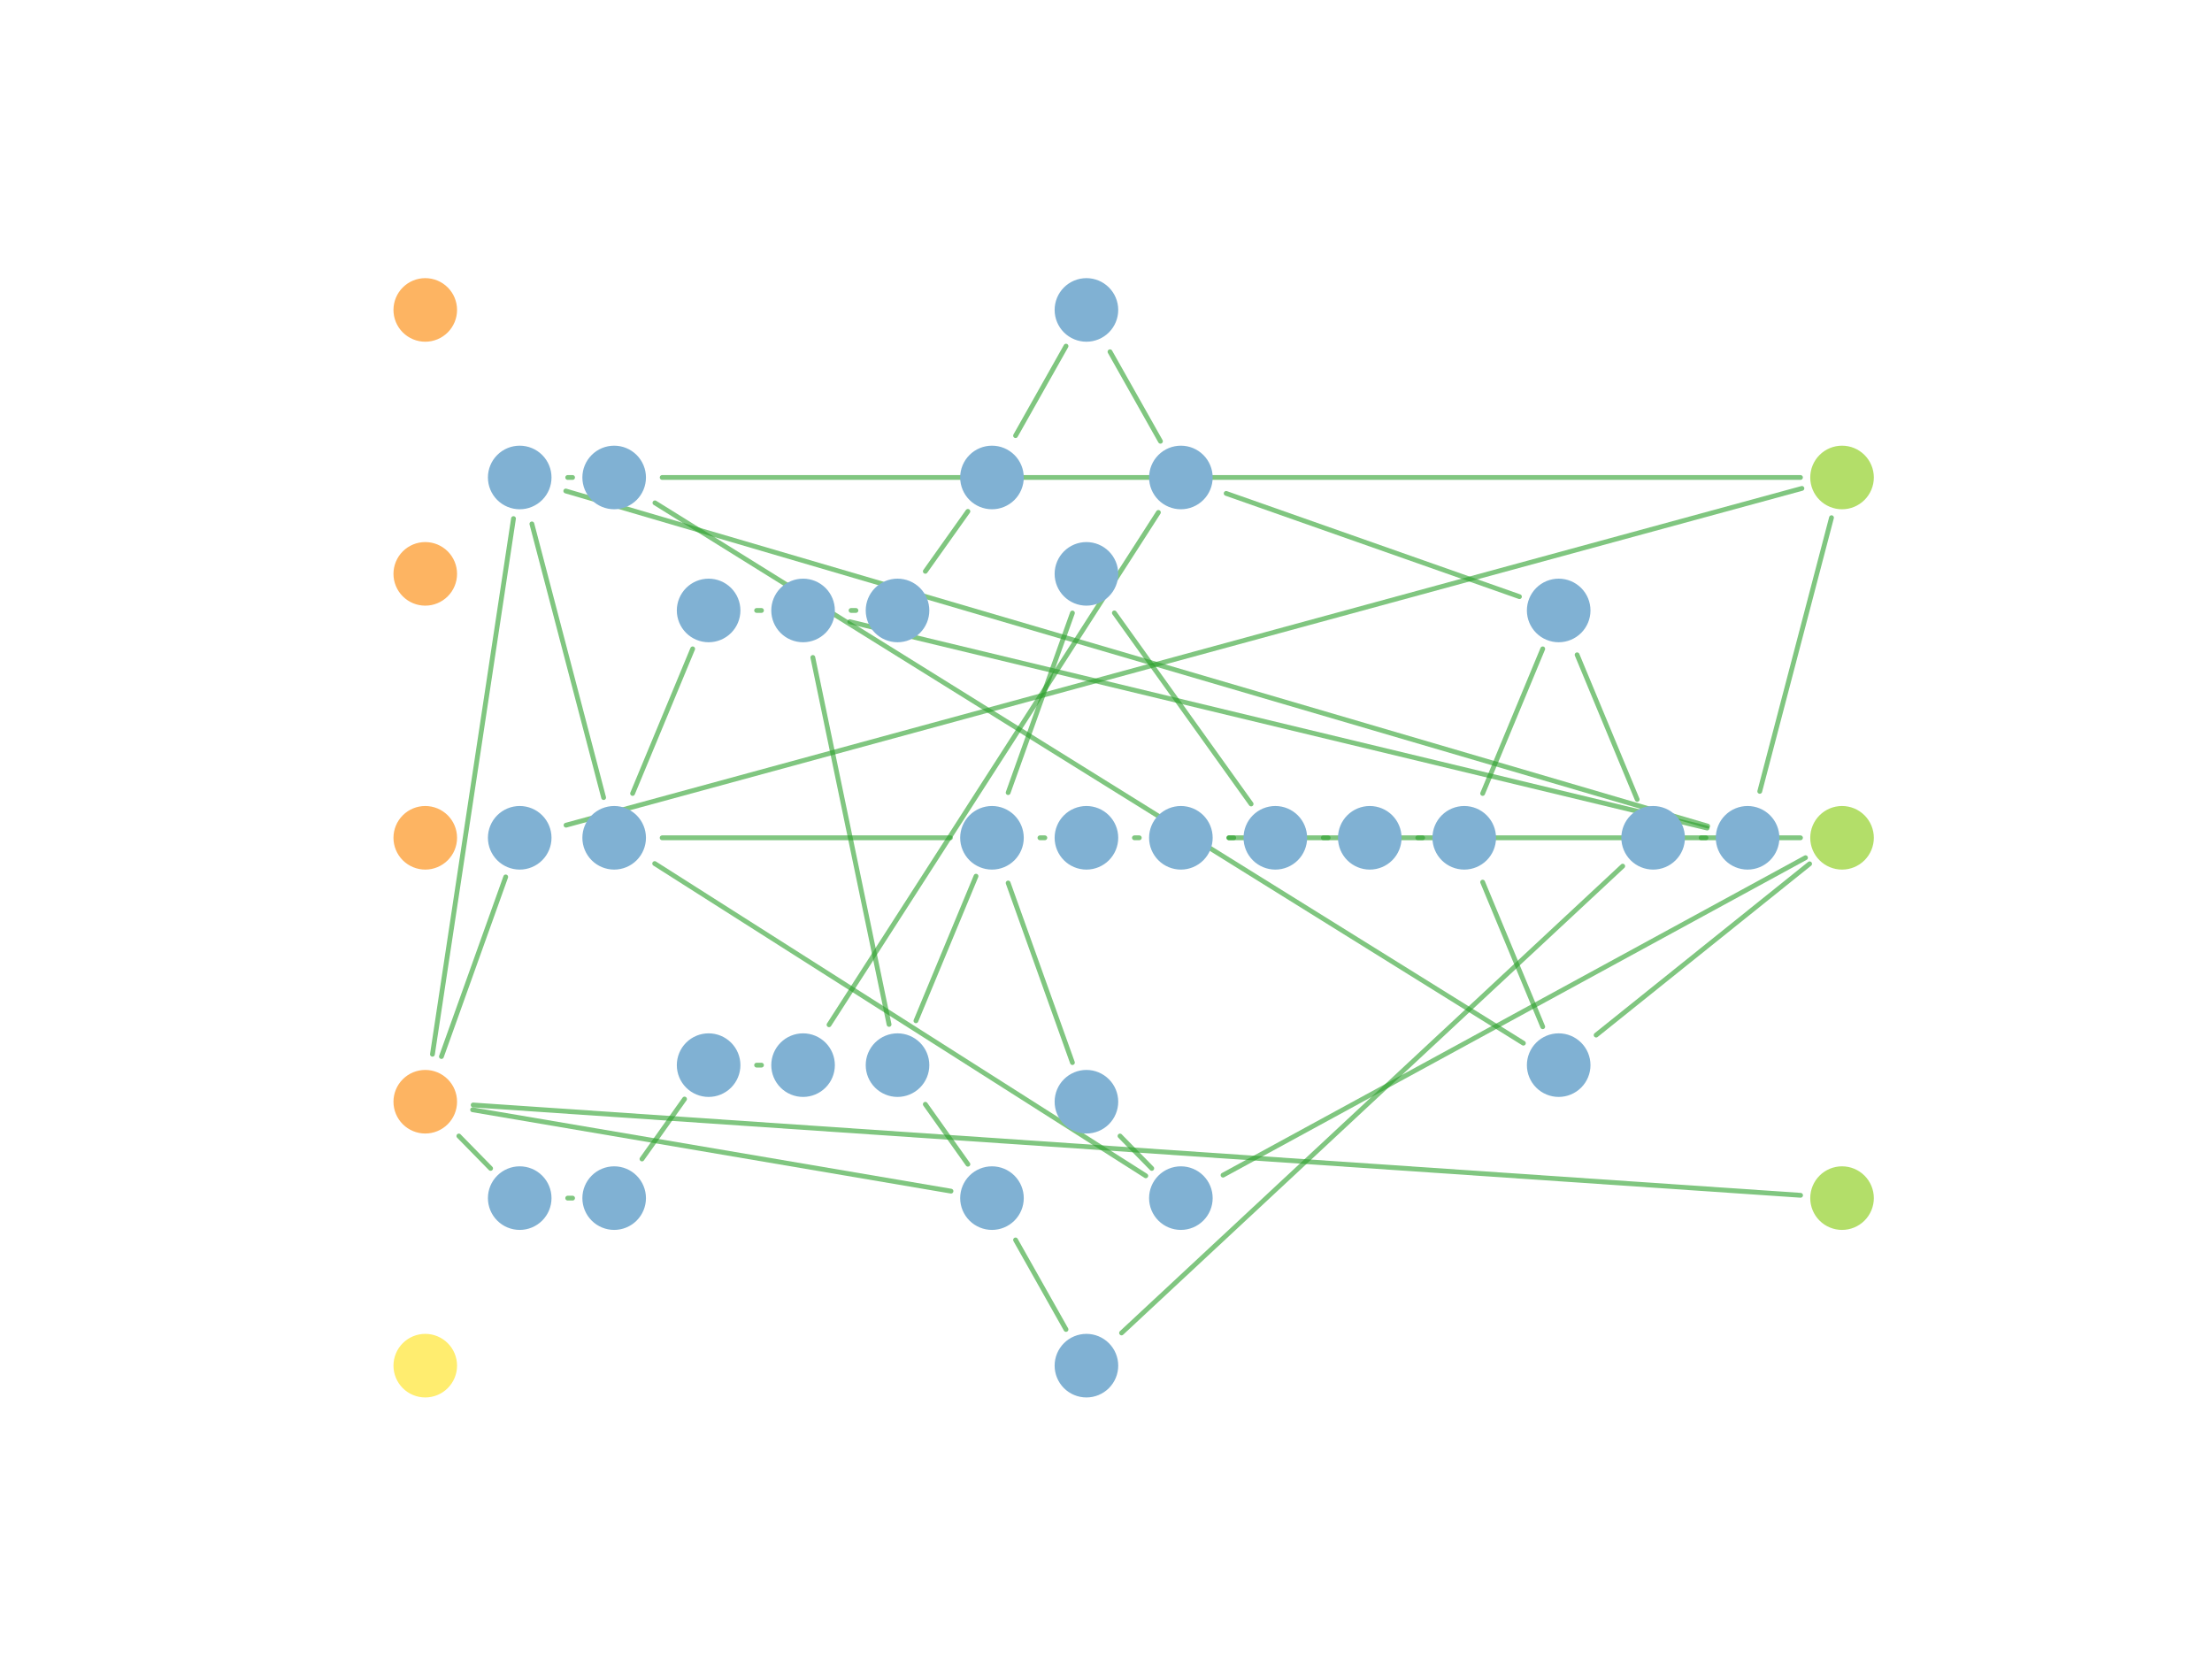 <?xml version="1.0" encoding="utf-8" standalone="no"?>
<!DOCTYPE svg PUBLIC "-//W3C//DTD SVG 1.1//EN"
  "http://www.w3.org/Graphics/SVG/1.1/DTD/svg11.dtd">
<!-- Created with matplotlib (https://matplotlib.org/) -->
<svg height="345.6pt" version="1.1" viewBox="0 0 460.8 345.6" width="460.8pt" xmlns="http://www.w3.org/2000/svg" xmlns:xlink="http://www.w3.org/1999/xlink">
 <defs>
  <style type="text/css">
*{stroke-linecap:butt;stroke-linejoin:round;}
  </style>
 </defs>
 <g id="figure_1">
  <g id="patch_1">
   <path d="M 0 345.6 
L 460.8 345.6 
L 460.8 0 
L 0 0 
z
" style="fill:#ffffff;"/>
  </g>
  <g id="axes_1">
   <g id="patch_2">
    <path clip-path="url(#p178d0f7554)" d="M 90.086 219.624 
Q 98.528 163.826 106.97 108.028 
" style="fill:none;stroke:#2ca02c;stroke-linecap:round;stroke-opacity:0.6;"/>
   </g>
   <g id="patch_3">
    <path clip-path="url(#p178d0f7554)" d="M 91.958 220.097 
Q 98.653 201.388 105.348 182.68 
" style="fill:none;stroke:#2ca02c;stroke-linecap:round;stroke-opacity:0.6;"/>
   </g>
   <g id="patch_4">
    <path clip-path="url(#p178d0f7554)" d="M 95.586 236.65 
Q 98.894 240.026 102.202 243.401 
" style="fill:none;stroke:#2ca02c;stroke-linecap:round;stroke-opacity:0.6;"/>
   </g>
   <g id="patch_5">
    <path clip-path="url(#p178d0f7554)" d="M 98.451 231.187 
Q 148.281 239.663 198.111 248.138 
" style="fill:none;stroke:#2ca02c;stroke-linecap:round;stroke-opacity:0.6;"/>
   </g>
   <g id="patch_6">
    <path clip-path="url(#p178d0f7554)" d="M 98.565 230.188 
Q 236.829 239.595 375.093 249.002 
" style="fill:none;stroke:#2ca02c;stroke-linecap:round;stroke-opacity:0.6;"/>
   </g>
   <g id="patch_7">
    <path clip-path="url(#p178d0f7554)" d="M 110.801 109.138 
Q 118.273 137.644 125.746 166.151 
" style="fill:none;stroke:#2ca02c;stroke-linecap:round;stroke-opacity:0.6;"/>
   </g>
   <g id="patch_8">
    <path clip-path="url(#p178d0f7554)" d="M 118.262 99.466 
Q 118.77 99.466 119.278 99.466 
" style="fill:none;stroke:#2ca02c;stroke-linecap:round;stroke-opacity:0.6;"/>
   </g>
   <g id="patch_9">
    <path clip-path="url(#p178d0f7554)" d="M 117.863 102.283 
Q 236.802 137.186 355.741 172.088 
" style="fill:none;stroke:#2ca02c;stroke-linecap:round;stroke-opacity:0.6;"/>
   </g>
   <g id="patch_10">
    <path clip-path="url(#p178d0f7554)" d="M 117.912 171.899 
Q 246.641 136.822 375.371 101.744 
" style="fill:none;stroke:#2ca02c;stroke-linecap:round;stroke-opacity:0.6;"/>
   </g>
   <g id="patch_11">
    <path clip-path="url(#p178d0f7554)" d="M 118.262 249.59 
Q 118.77 249.59 119.278 249.59 
" style="fill:none;stroke:#2ca02c;stroke-linecap:round;stroke-opacity:0.6;"/>
   </g>
   <g id="patch_12">
    <path clip-path="url(#p178d0f7554)" d="M 131.779 165.293 
Q 138.037 150.23 144.295 135.167 
" style="fill:none;stroke:#2ca02c;stroke-linecap:round;stroke-opacity:0.6;"/>
   </g>
   <g id="patch_13">
    <path clip-path="url(#p178d0f7554)" d="M 137.938 174.528 
Q 167.962 174.528 197.986 174.528 
" style="fill:none;stroke:#2ca02c;stroke-linecap:round;stroke-opacity:0.6;"/>
   </g>
   <g id="patch_14">
    <path clip-path="url(#p178d0f7554)" d="M 136.383 179.895 
Q 187.536 212.419 238.689 244.943 
" style="fill:none;stroke:#2ca02c;stroke-linecap:round;stroke-opacity:0.6;"/>
   </g>
   <g id="patch_15">
    <path clip-path="url(#p178d0f7554)" d="M 133.733 241.437 
Q 138.168 235.192 142.602 228.948 
" style="fill:none;stroke:#2ca02c;stroke-linecap:round;stroke-opacity:0.6;"/>
   </g>
   <g id="patch_16">
    <path clip-path="url(#p178d0f7554)" d="M 136.435 104.751 
Q 226.893 161.032 317.351 217.313 
" style="fill:none;stroke:#2ca02c;stroke-linecap:round;stroke-opacity:0.6;"/>
   </g>
   <g id="patch_17">
    <path clip-path="url(#p178d0f7554)" d="M 137.945 99.466 
Q 256.508 99.466 375.071 99.466 
" style="fill:none;stroke:#2ca02c;stroke-linecap:round;stroke-opacity:0.6;"/>
   </g>
   <g id="patch_18">
    <path clip-path="url(#p178d0f7554)" d="M 157.614 221.887 
Q 158.122 221.887 158.631 221.887 
" style="fill:none;stroke:#2ca02c;stroke-linecap:round;stroke-opacity:0.6;"/>
   </g>
   <g id="patch_19">
    <path clip-path="url(#p178d0f7554)" d="M 157.614 127.169 
Q 158.122 127.169 158.631 127.169 
" style="fill:none;stroke:#2ca02c;stroke-linecap:round;stroke-opacity:0.6;"/>
   </g>
   <g id="patch_20">
    <path clip-path="url(#p178d0f7554)" d="M 177.29 127.169 
Q 177.799 127.169 178.307 127.169 
" style="fill:none;stroke:#2ca02c;stroke-linecap:round;stroke-opacity:0.6;"/>
   </g>
   <g id="patch_21">
    <path clip-path="url(#p178d0f7554)" d="M 169.328 136.96 
Q 177.268 175.184 185.209 213.409 
" style="fill:none;stroke:#2ca02c;stroke-linecap:round;stroke-opacity:0.6;"/>
   </g>
   <g id="patch_22">
    <path clip-path="url(#p178d0f7554)" d="M 177.018 129.51 
Q 266.325 151.005 355.632 172.501 
" style="fill:none;stroke:#2ca02c;stroke-linecap:round;stroke-opacity:0.6;"/>
   </g>
   <g id="patch_23">
    <path clip-path="url(#p178d0f7554)" d="M 172.7 213.477 
Q 207.008 160.113 241.316 106.748 
" style="fill:none;stroke:#2ca02c;stroke-linecap:round;stroke-opacity:0.6;"/>
   </g>
   <g id="patch_24">
    <path clip-path="url(#p178d0f7554)" d="M 192.761 119.016 
Q 197.196 112.772 201.631 106.528 
" style="fill:none;stroke:#2ca02c;stroke-linecap:round;stroke-opacity:0.6;"/>
   </g>
   <g id="patch_25">
    <path clip-path="url(#p178d0f7554)" d="M 190.807 212.651 
Q 197.065 197.588 203.323 182.525 
" style="fill:none;stroke:#2ca02c;stroke-linecap:round;stroke-opacity:0.6;"/>
   </g>
   <g id="patch_26">
    <path clip-path="url(#p178d0f7554)" d="M 192.761 230.04 
Q 197.196 236.284 201.631 242.528 
" style="fill:none;stroke:#2ca02c;stroke-linecap:round;stroke-opacity:0.6;"/>
   </g>
   <g id="patch_27">
    <path clip-path="url(#p178d0f7554)" d="M 216.642 174.528 
Q 217.151 174.528 217.659 174.528 
" style="fill:none;stroke:#2ca02c;stroke-linecap:round;stroke-opacity:0.6;"/>
   </g>
   <g id="patch_28">
    <path clip-path="url(#p178d0f7554)" d="M 210.015 183.941 
Q 216.71 202.649 223.405 221.358 
" style="fill:none;stroke:#2ca02c;stroke-linecap:round;stroke-opacity:0.6;"/>
   </g>
   <g id="patch_29">
    <path clip-path="url(#p178d0f7554)" d="M 210.015 165.115 
Q 216.71 146.407 223.405 127.698 
" style="fill:none;stroke:#2ca02c;stroke-linecap:round;stroke-opacity:0.6;"/>
   </g>
   <g id="patch_30">
    <path clip-path="url(#p178d0f7554)" d="M 211.558 258.303 
Q 216.814 267.626 222.07 276.95 
" style="fill:none;stroke:#2ca02c;stroke-linecap:round;stroke-opacity:0.6;"/>
   </g>
   <g id="patch_31">
    <path clip-path="url(#p178d0f7554)" d="M 211.558 90.753 
Q 216.814 81.43 222.07 72.106 
" style="fill:none;stroke:#2ca02c;stroke-linecap:round;stroke-opacity:0.6;"/>
   </g>
   <g id="patch_32">
    <path clip-path="url(#p178d0f7554)" d="M 231.234 73.277 
Q 236.49 82.601 241.746 91.925 
" style="fill:none;stroke:#2ca02c;stroke-linecap:round;stroke-opacity:0.6;"/>
   </g>
   <g id="patch_33">
    <path clip-path="url(#p178d0f7554)" d="M 236.319 174.528 
Q 236.827 174.528 237.335 174.528 
" style="fill:none;stroke:#2ca02c;stroke-linecap:round;stroke-opacity:0.6;"/>
   </g>
   <g id="patch_34">
    <path clip-path="url(#p178d0f7554)" d="M 233.319 236.65 
Q 236.626 240.026 239.934 243.401 
" style="fill:none;stroke:#2ca02c;stroke-linecap:round;stroke-opacity:0.6;"/>
   </g>
   <g id="patch_35">
    <path clip-path="url(#p178d0f7554)" d="M 232.142 127.677 
Q 246.387 147.581 260.633 167.485 
" style="fill:none;stroke:#2ca02c;stroke-linecap:round;stroke-opacity:0.6;"/>
   </g>
   <g id="patch_36">
    <path clip-path="url(#p178d0f7554)" d="M 233.639 277.676 
Q 285.84 229.053 338.042 180.43 
" style="fill:none;stroke:#2ca02c;stroke-linecap:round;stroke-opacity:0.6;"/>
   </g>
   <g id="patch_37">
    <path clip-path="url(#p178d0f7554)" d="M 255.43 102.786 
Q 285.98 113.539 316.529 124.292 
" style="fill:none;stroke:#2ca02c;stroke-linecap:round;stroke-opacity:0.6;"/>
   </g>
   <g id="patch_38">
    <path clip-path="url(#p178d0f7554)" d="M 255.995 174.528 
Q 256.503 174.528 257.011 174.528 
" style="fill:none;stroke:#2ca02c;stroke-linecap:round;stroke-opacity:0.6;"/>
   </g>
   <g id="patch_39">
    <path clip-path="url(#p178d0f7554)" d="M 255.998 174.528 
Q 315.535 174.528 375.073 174.528 
" style="fill:none;stroke:#2ca02c;stroke-linecap:round;stroke-opacity:0.6;"/>
   </g>
   <g id="patch_40">
    <path clip-path="url(#p178d0f7554)" d="M 254.779 244.805 
Q 315.451 211.739 376.123 178.674 
" style="fill:none;stroke:#2ca02c;stroke-linecap:round;stroke-opacity:0.6;"/>
   </g>
   <g id="patch_41">
    <path clip-path="url(#p178d0f7554)" d="M 275.671 174.528 
Q 276.179 174.528 276.687 174.528 
" style="fill:none;stroke:#2ca02c;stroke-linecap:round;stroke-opacity:0.6;"/>
   </g>
   <g id="patch_42">
    <path clip-path="url(#p178d0f7554)" d="M 295.347 174.528 
Q 295.855 174.528 296.363 174.528 
" style="fill:none;stroke:#2ca02c;stroke-linecap:round;stroke-opacity:0.6;"/>
   </g>
   <g id="patch_43">
    <path clip-path="url(#p178d0f7554)" d="M 308.863 183.763 
Q 315.121 198.826 321.379 213.889 
" style="fill:none;stroke:#2ca02c;stroke-linecap:round;stroke-opacity:0.6;"/>
   </g>
   <g id="patch_44">
    <path clip-path="url(#p178d0f7554)" d="M 308.863 165.293 
Q 315.121 150.23 321.379 135.167 
" style="fill:none;stroke:#2ca02c;stroke-linecap:round;stroke-opacity:0.6;"/>
   </g>
   <g id="patch_45">
    <path clip-path="url(#p178d0f7554)" d="M 332.502 215.629 
Q 354.738 197.789 376.973 179.949 
" style="fill:none;stroke:#2ca02c;stroke-linecap:round;stroke-opacity:0.6;"/>
   </g>
   <g id="patch_46">
    <path clip-path="url(#p178d0f7554)" d="M 328.539 136.405 
Q 334.797 151.468 341.055 166.531 
" style="fill:none;stroke:#2ca02c;stroke-linecap:round;stroke-opacity:0.6;"/>
   </g>
   <g id="patch_47">
    <path clip-path="url(#p178d0f7554)" d="M 354.375 174.528 
Q 354.883 174.528 355.391 174.528 
" style="fill:none;stroke:#2ca02c;stroke-linecap:round;stroke-opacity:0.6;"/>
   </g>
   <g id="patch_48">
    <path clip-path="url(#p178d0f7554)" d="M 366.589 164.857 
Q 374.062 136.35 381.534 107.844 
" style="fill:none;stroke:#2ca02c;stroke-linecap:round;stroke-opacity:0.6;"/>
   </g>
   <g id="PathCollection_1">
    <defs>
     <path d="M 0 6.124 
C 1.624 6.124 3.182 5.478 4.33 4.33 
C 5.478 3.182 6.124 1.624 6.124 0 
C 6.124 -1.624 5.478 -3.182 4.33 -4.33 
C 3.182 -5.478 1.624 -6.124 0 -6.124 
C -1.624 -6.124 -3.182 -5.478 -4.33 -4.33 
C -5.478 -3.182 -6.124 -1.624 -6.124 0 
C -6.124 1.624 -5.478 3.182 -4.33 4.33 
C -3.182 5.478 -1.624 6.124 0 6.124 
z
" id="C0_0_f0bcb081d4"/>
    </defs>
    <g clip-path="url(#p178d0f7554)">
     <use style="fill:#fdb462;stroke:#fdb462;" x="88.59" xlink:href="#C0_0_f0bcb081d4" y="64.564"/>
    </g>
    <g clip-path="url(#p178d0f7554)">
     <use style="fill:#fdb462;stroke:#fdb462;" x="88.59" xlink:href="#C0_0_f0bcb081d4" y="119.546"/>
    </g>
    <g clip-path="url(#p178d0f7554)">
     <use style="fill:#fdb462;stroke:#fdb462;" x="88.59" xlink:href="#C0_0_f0bcb081d4" y="174.528"/>
    </g>
    <g clip-path="url(#p178d0f7554)">
     <use style="fill:#fdb462;stroke:#fdb462;" x="88.59" xlink:href="#C0_0_f0bcb081d4" y="229.51"/>
    </g>
    <g clip-path="url(#p178d0f7554)">
     <use style="fill:#ffed6f;stroke:#ffed6f;" x="88.59" xlink:href="#C0_0_f0bcb081d4" y="284.492"/>
    </g>
    <g clip-path="url(#p178d0f7554)">
     <use style="fill:#80b1d3;stroke:#80b1d3;" x="108.266" xlink:href="#C0_0_f0bcb081d4" y="99.466"/>
    </g>
    <g clip-path="url(#p178d0f7554)">
     <use style="fill:#80b1d3;stroke:#80b1d3;" x="108.266" xlink:href="#C0_0_f0bcb081d4" y="174.528"/>
    </g>
    <g clip-path="url(#p178d0f7554)">
     <use style="fill:#80b1d3;stroke:#80b1d3;" x="108.266" xlink:href="#C0_0_f0bcb081d4" y="249.59"/>
    </g>
    <g clip-path="url(#p178d0f7554)">
     <use style="fill:#80b1d3;stroke:#80b1d3;" x="127.942" xlink:href="#C0_0_f0bcb081d4" y="174.528"/>
    </g>
    <g clip-path="url(#p178d0f7554)">
     <use style="fill:#80b1d3;stroke:#80b1d3;" x="127.942" xlink:href="#C0_0_f0bcb081d4" y="249.59"/>
    </g>
    <g clip-path="url(#p178d0f7554)">
     <use style="fill:#80b1d3;stroke:#80b1d3;" x="127.942" xlink:href="#C0_0_f0bcb081d4" y="99.466"/>
    </g>
    <g clip-path="url(#p178d0f7554)">
     <use style="fill:#80b1d3;stroke:#80b1d3;" x="147.618" xlink:href="#C0_0_f0bcb081d4" y="221.887"/>
    </g>
    <g clip-path="url(#p178d0f7554)">
     <use style="fill:#80b1d3;stroke:#80b1d3;" x="147.618" xlink:href="#C0_0_f0bcb081d4" y="127.169"/>
    </g>
    <g clip-path="url(#p178d0f7554)">
     <use style="fill:#80b1d3;stroke:#80b1d3;" x="167.294" xlink:href="#C0_0_f0bcb081d4" y="127.169"/>
    </g>
    <g clip-path="url(#p178d0f7554)">
     <use style="fill:#80b1d3;stroke:#80b1d3;" x="167.294" xlink:href="#C0_0_f0bcb081d4" y="221.887"/>
    </g>
    <g clip-path="url(#p178d0f7554)">
     <use style="fill:#80b1d3;stroke:#80b1d3;" x="186.97" xlink:href="#C0_0_f0bcb081d4" y="127.169"/>
    </g>
    <g clip-path="url(#p178d0f7554)">
     <use style="fill:#80b1d3;stroke:#80b1d3;" x="186.97" xlink:href="#C0_0_f0bcb081d4" y="221.887"/>
    </g>
    <g clip-path="url(#p178d0f7554)">
     <use style="fill:#80b1d3;stroke:#80b1d3;" x="206.646" xlink:href="#C0_0_f0bcb081d4" y="174.528"/>
    </g>
    <g clip-path="url(#p178d0f7554)">
     <use style="fill:#80b1d3;stroke:#80b1d3;" x="206.646" xlink:href="#C0_0_f0bcb081d4" y="249.59"/>
    </g>
    <g clip-path="url(#p178d0f7554)">
     <use style="fill:#80b1d3;stroke:#80b1d3;" x="206.646" xlink:href="#C0_0_f0bcb081d4" y="99.466"/>
    </g>
    <g clip-path="url(#p178d0f7554)">
     <use style="fill:#80b1d3;stroke:#80b1d3;" x="226.322" xlink:href="#C0_0_f0bcb081d4" y="64.564"/>
    </g>
    <g clip-path="url(#p178d0f7554)">
     <use style="fill:#80b1d3;stroke:#80b1d3;" x="226.322" xlink:href="#C0_0_f0bcb081d4" y="174.528"/>
    </g>
    <g clip-path="url(#p178d0f7554)">
     <use style="fill:#80b1d3;stroke:#80b1d3;" x="226.322" xlink:href="#C0_0_f0bcb081d4" y="229.51"/>
    </g>
    <g clip-path="url(#p178d0f7554)">
     <use style="fill:#80b1d3;stroke:#80b1d3;" x="226.322" xlink:href="#C0_0_f0bcb081d4" y="119.546"/>
    </g>
    <g clip-path="url(#p178d0f7554)">
     <use style="fill:#80b1d3;stroke:#80b1d3;" x="226.322" xlink:href="#C0_0_f0bcb081d4" y="284.492"/>
    </g>
    <g clip-path="url(#p178d0f7554)">
     <use style="fill:#80b1d3;stroke:#80b1d3;" x="245.998" xlink:href="#C0_0_f0bcb081d4" y="99.466"/>
    </g>
    <g clip-path="url(#p178d0f7554)">
     <use style="fill:#80b1d3;stroke:#80b1d3;" x="245.998" xlink:href="#C0_0_f0bcb081d4" y="174.528"/>
    </g>
    <g clip-path="url(#p178d0f7554)">
     <use style="fill:#80b1d3;stroke:#80b1d3;" x="245.998" xlink:href="#C0_0_f0bcb081d4" y="249.59"/>
    </g>
    <g clip-path="url(#p178d0f7554)">
     <use style="fill:#80b1d3;stroke:#80b1d3;" x="265.674" xlink:href="#C0_0_f0bcb081d4" y="174.528"/>
    </g>
    <g clip-path="url(#p178d0f7554)">
     <use style="fill:#80b1d3;stroke:#80b1d3;" x="285.35" xlink:href="#C0_0_f0bcb081d4" y="174.528"/>
    </g>
    <g clip-path="url(#p178d0f7554)">
     <use style="fill:#80b1d3;stroke:#80b1d3;" x="305.026" xlink:href="#C0_0_f0bcb081d4" y="174.528"/>
    </g>
    <g clip-path="url(#p178d0f7554)">
     <use style="fill:#80b1d3;stroke:#80b1d3;" x="324.702" xlink:href="#C0_0_f0bcb081d4" y="221.887"/>
    </g>
    <g clip-path="url(#p178d0f7554)">
     <use style="fill:#80b1d3;stroke:#80b1d3;" x="324.702" xlink:href="#C0_0_f0bcb081d4" y="127.169"/>
    </g>
    <g clip-path="url(#p178d0f7554)">
     <use style="fill:#80b1d3;stroke:#80b1d3;" x="344.378" xlink:href="#C0_0_f0bcb081d4" y="174.528"/>
    </g>
    <g clip-path="url(#p178d0f7554)">
     <use style="fill:#80b1d3;stroke:#80b1d3;" x="364.054" xlink:href="#C0_0_f0bcb081d4" y="174.528"/>
    </g>
    <g clip-path="url(#p178d0f7554)">
     <use style="fill:#b3de69;stroke:#b3de69;" x="383.73" xlink:href="#C0_0_f0bcb081d4" y="99.466"/>
    </g>
    <g clip-path="url(#p178d0f7554)">
     <use style="fill:#b3de69;stroke:#b3de69;" x="383.73" xlink:href="#C0_0_f0bcb081d4" y="174.528"/>
    </g>
    <g clip-path="url(#p178d0f7554)">
     <use style="fill:#b3de69;stroke:#b3de69;" x="383.73" xlink:href="#C0_0_f0bcb081d4" y="249.59"/>
    </g>
   </g>
  </g>
 </g>
 <defs>
  <clipPath id="p178d0f7554">
   <rect height="266.112" width="357.12" x="57.6" y="41.472"/>
  </clipPath>
 </defs>
</svg>
